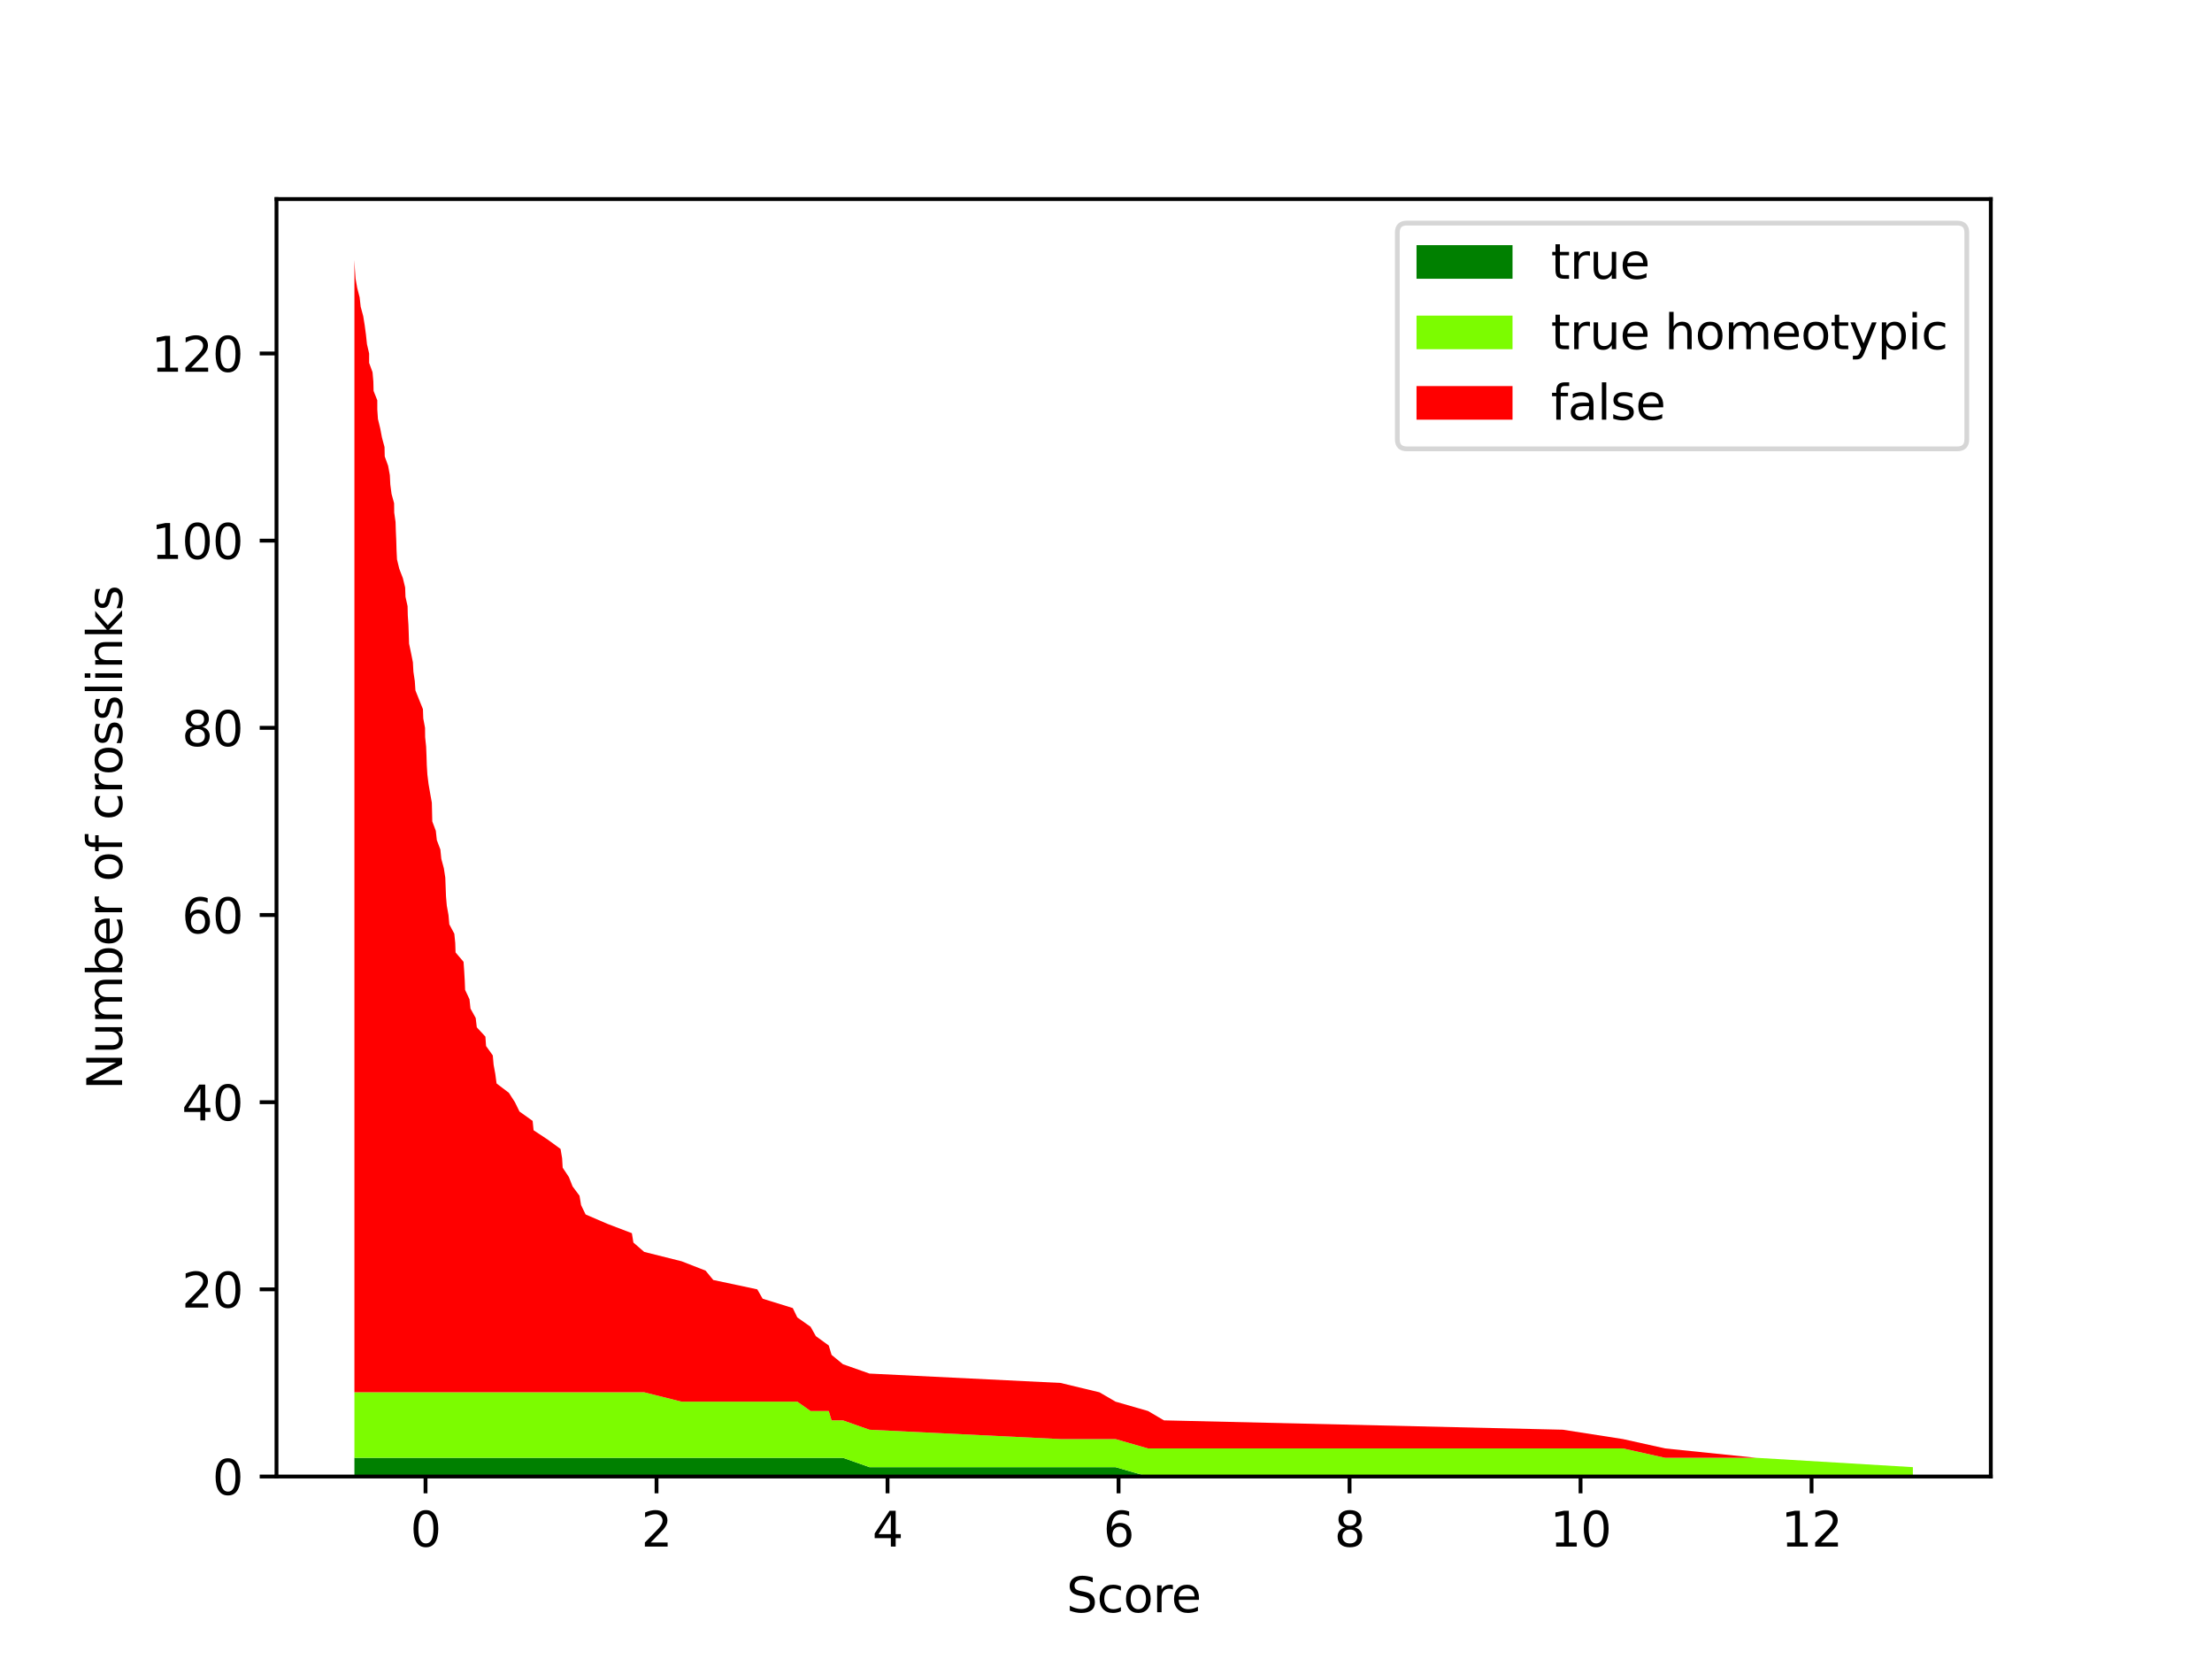 <?xml version="1.0" encoding="utf-8" standalone="no"?>
<!DOCTYPE svg PUBLIC "-//W3C//DTD SVG 1.1//EN"
  "http://www.w3.org/Graphics/SVG/1.1/DTD/svg11.dtd">
<svg xmlns:xlink="http://www.w3.org/1999/xlink" width="460.8pt" height="345.6pt" viewBox="0 0 460.8 345.6" xmlns="http://www.w3.org/2000/svg" version="1.1">
 <defs>
  <style type="text/css">*{stroke-linejoin: round; stroke-linecap: butt}</style>
 </defs>
 <g id="figure_1">
  <g id="patch_1">
   <path d="M 0 345.6 
L 460.8 345.6 
L 460.8 0 
L 0 0 
z
" style="fill: #ffffff"/>
  </g>
  <g id="axes_1">
   <g id="patch_2">
    <path d="M 57.6 307.584 
L 414.72 307.584 
L 414.72 41.472 
L 57.6 41.472 
z
" style="fill: #ffffff"/>
   </g>
   <g id="PolyCollection_1">
    <path d="M 73.833 303.685 
L 73.833 307.584 
L 73.935 307.584 
L 74.072 307.584 
L 74.417 307.584 
L 74.918 307.584 
L 75.137 307.584 
L 75.664 307.584 
L 75.977 307.584 
L 76.238 307.584 
L 76.444 307.584 
L 76.896 307.584 
L 76.896 307.584 
L 77.606 307.584 
L 77.777 307.584 
L 77.824 307.584 
L 78.598 307.584 
L 78.601 307.584 
L 78.734 307.584 
L 79.207 307.584 
L 79.58 307.584 
L 80.104 307.584 
L 80.148 307.584 
L 80.854 307.584 
L 81.21 307.584 
L 81.308 307.584 
L 81.567 307.584 
L 82.099 307.584 
L 82.125 307.584 
L 82.401 307.584 
L 82.463 307.584 
L 82.55 307.584 
L 82.605 307.584 
L 82.702 307.584 
L 83.175 307.584 
L 83.923 307.584 
L 84.399 307.584 
L 84.471 307.584 
L 84.906 307.584 
L 84.952 307.584 
L 85.085 307.584 
L 85.155 307.584 
L 85.217 307.584 
L 85.627 307.584 
L 86.014 307.584 
L 86.119 307.584 
L 86.409 307.584 
L 86.541 307.584 
L 87.318 307.584 
L 88.104 307.584 
L 88.178 307.584 
L 88.543 307.584 
L 88.565 307.584 
L 88.769 307.584 
L 88.849 307.584 
L 88.91 307.584 
L 89.032 307.584 
L 89.272 307.584 
L 89.611 307.584 
L 89.96 307.584 
L 90.009 307.584 
L 90.053 307.584 
L 90.786 307.584 
L 91 307.584 
L 91.738 307.584 
L 91.936 307.584 
L 92.461 307.584 
L 92.761 307.584 
L 92.835 307.584 
L 92.91 307.584 
L 93.077 307.584 
L 93.427 307.584 
L 93.602 307.584 
L 94.644 307.584 
L 94.838 307.584 
L 94.903 307.584 
L 96.562 307.584 
L 96.7 307.584 
L 96.814 307.584 
L 96.891 307.584 
L 97.805 307.584 
L 98.01 307.584 
L 99.095 307.584 
L 99.327 307.584 
L 101.119 307.584 
L 101.256 307.584 
L 102.655 307.584 
L 102.828 307.584 
L 103.185 307.584 
L 103.443 307.584 
L 106.008 307.584 
L 107.266 307.584 
L 108.218 307.584 
L 110.958 307.584 
L 111.154 307.584 
L 114.101 307.584 
L 116.775 307.584 
L 117.104 307.584 
L 117.216 307.584 
L 118.509 307.584 
L 119.278 307.584 
L 120.726 307.584 
L 121.05 307.584 
L 121.996 307.584 
L 126.525 307.584 
L 131.632 307.584 
L 131.949 307.584 
L 134.2 307.584 
L 141.987 307.584 
L 146.984 307.584 
L 148.587 307.584 
L 157.754 307.584 
L 158.873 307.584 
L 165.15 307.584 
L 166.092 307.584 
L 168.86 307.584 
L 169.958 307.584 
L 172.645 307.584 
L 173.232 307.584 
L 175.602 307.584 
L 181.128 307.584 
L 220.916 307.584 
L 229.034 307.584 
L 232.386 307.584 
L 239.153 307.584 
L 242.474 307.584 
L 325.568 307.584 
L 338.103 307.584 
L 346.888 307.584 
L 365.851 307.584 
L 398.487 307.584 
L 398.487 307.584 
L 398.487 307.584 
L 365.851 307.584 
L 346.888 307.584 
L 338.103 307.584 
L 325.568 307.584 
L 242.474 307.584 
L 239.153 307.584 
L 232.386 305.634 
L 229.034 305.634 
L 220.916 305.634 
L 181.128 305.634 
L 175.602 303.685 
L 173.232 303.685 
L 172.645 303.685 
L 169.958 303.685 
L 168.86 303.685 
L 166.092 303.685 
L 165.15 303.685 
L 158.873 303.685 
L 157.754 303.685 
L 148.587 303.685 
L 146.984 303.685 
L 141.987 303.685 
L 134.2 303.685 
L 131.949 303.685 
L 131.632 303.685 
L 126.525 303.685 
L 121.996 303.685 
L 121.05 303.685 
L 120.726 303.685 
L 119.278 303.685 
L 118.509 303.685 
L 117.216 303.685 
L 117.104 303.685 
L 116.775 303.685 
L 114.101 303.685 
L 111.154 303.685 
L 110.958 303.685 
L 108.218 303.685 
L 107.266 303.685 
L 106.008 303.685 
L 103.443 303.685 
L 103.185 303.685 
L 102.828 303.685 
L 102.655 303.685 
L 101.256 303.685 
L 101.119 303.685 
L 99.327 303.685 
L 99.095 303.685 
L 98.01 303.685 
L 97.805 303.685 
L 96.891 303.685 
L 96.814 303.685 
L 96.7 303.685 
L 96.562 303.685 
L 94.903 303.685 
L 94.838 303.685 
L 94.644 303.685 
L 93.602 303.685 
L 93.427 303.685 
L 93.077 303.685 
L 92.91 303.685 
L 92.835 303.685 
L 92.761 303.685 
L 92.461 303.685 
L 91.936 303.685 
L 91.738 303.685 
L 91 303.685 
L 90.786 303.685 
L 90.053 303.685 
L 90.009 303.685 
L 89.96 303.685 
L 89.611 303.685 
L 89.272 303.685 
L 89.032 303.685 
L 88.91 303.685 
L 88.849 303.685 
L 88.769 303.685 
L 88.565 303.685 
L 88.543 303.685 
L 88.178 303.685 
L 88.104 303.685 
L 87.318 303.685 
L 86.541 303.685 
L 86.409 303.685 
L 86.119 303.685 
L 86.014 303.685 
L 85.627 303.685 
L 85.217 303.685 
L 85.155 303.685 
L 85.085 303.685 
L 84.952 303.685 
L 84.906 303.685 
L 84.471 303.685 
L 84.399 303.685 
L 83.923 303.685 
L 83.175 303.685 
L 82.702 303.685 
L 82.605 303.685 
L 82.55 303.685 
L 82.463 303.685 
L 82.401 303.685 
L 82.125 303.685 
L 82.099 303.685 
L 81.567 303.685 
L 81.308 303.685 
L 81.21 303.685 
L 80.854 303.685 
L 80.148 303.685 
L 80.104 303.685 
L 79.58 303.685 
L 79.207 303.685 
L 78.734 303.685 
L 78.601 303.685 
L 78.598 303.685 
L 77.824 303.685 
L 77.777 303.685 
L 77.606 303.685 
L 76.896 303.685 
L 76.896 303.685 
L 76.444 303.685 
L 76.238 303.685 
L 75.977 303.685 
L 75.664 303.685 
L 75.137 303.685 
L 74.918 303.685 
L 74.417 303.685 
L 74.072 303.685 
L 73.935 303.685 
L 73.833 303.685 
z
" clip-path="url(#p08d14aa2ee)" style="fill: #008000"/>
   </g>
   <g id="PolyCollection_2">
    <path d="M 73.833 290.038 
L 73.833 303.685 
L 73.935 303.685 
L 74.072 303.685 
L 74.417 303.685 
L 74.918 303.685 
L 75.137 303.685 
L 75.664 303.685 
L 75.977 303.685 
L 76.238 303.685 
L 76.444 303.685 
L 76.896 303.685 
L 76.896 303.685 
L 77.606 303.685 
L 77.777 303.685 
L 77.824 303.685 
L 78.598 303.685 
L 78.601 303.685 
L 78.734 303.685 
L 79.207 303.685 
L 79.58 303.685 
L 80.104 303.685 
L 80.148 303.685 
L 80.854 303.685 
L 81.21 303.685 
L 81.308 303.685 
L 81.567 303.685 
L 82.099 303.685 
L 82.125 303.685 
L 82.401 303.685 
L 82.463 303.685 
L 82.55 303.685 
L 82.605 303.685 
L 82.702 303.685 
L 83.175 303.685 
L 83.923 303.685 
L 84.399 303.685 
L 84.471 303.685 
L 84.906 303.685 
L 84.952 303.685 
L 85.085 303.685 
L 85.155 303.685 
L 85.217 303.685 
L 85.627 303.685 
L 86.014 303.685 
L 86.119 303.685 
L 86.409 303.685 
L 86.541 303.685 
L 87.318 303.685 
L 88.104 303.685 
L 88.178 303.685 
L 88.543 303.685 
L 88.565 303.685 
L 88.769 303.685 
L 88.849 303.685 
L 88.91 303.685 
L 89.032 303.685 
L 89.272 303.685 
L 89.611 303.685 
L 89.96 303.685 
L 90.009 303.685 
L 90.053 303.685 
L 90.786 303.685 
L 91 303.685 
L 91.738 303.685 
L 91.936 303.685 
L 92.461 303.685 
L 92.761 303.685 
L 92.835 303.685 
L 92.91 303.685 
L 93.077 303.685 
L 93.427 303.685 
L 93.602 303.685 
L 94.644 303.685 
L 94.838 303.685 
L 94.903 303.685 
L 96.562 303.685 
L 96.7 303.685 
L 96.814 303.685 
L 96.891 303.685 
L 97.805 303.685 
L 98.01 303.685 
L 99.095 303.685 
L 99.327 303.685 
L 101.119 303.685 
L 101.256 303.685 
L 102.655 303.685 
L 102.828 303.685 
L 103.185 303.685 
L 103.443 303.685 
L 106.008 303.685 
L 107.266 303.685 
L 108.218 303.685 
L 110.958 303.685 
L 111.154 303.685 
L 114.101 303.685 
L 116.775 303.685 
L 117.104 303.685 
L 117.216 303.685 
L 118.509 303.685 
L 119.278 303.685 
L 120.726 303.685 
L 121.05 303.685 
L 121.996 303.685 
L 126.525 303.685 
L 131.632 303.685 
L 131.949 303.685 
L 134.2 303.685 
L 141.987 303.685 
L 146.984 303.685 
L 148.587 303.685 
L 157.754 303.685 
L 158.873 303.685 
L 165.15 303.685 
L 166.092 303.685 
L 168.86 303.685 
L 169.958 303.685 
L 172.645 303.685 
L 173.232 303.685 
L 175.602 303.685 
L 181.128 305.634 
L 220.916 305.634 
L 229.034 305.634 
L 232.386 305.634 
L 239.153 307.584 
L 242.474 307.584 
L 325.568 307.584 
L 338.103 307.584 
L 346.888 307.584 
L 365.851 307.584 
L 398.487 307.584 
L 398.487 305.634 
L 398.487 305.634 
L 365.851 303.685 
L 346.888 303.685 
L 338.103 301.735 
L 325.568 301.735 
L 242.474 301.735 
L 239.153 301.735 
L 232.386 299.786 
L 229.034 299.786 
L 220.916 299.786 
L 181.128 297.836 
L 175.602 295.887 
L 173.232 295.887 
L 172.645 293.937 
L 169.958 293.937 
L 168.86 293.937 
L 166.092 291.988 
L 165.15 291.988 
L 158.873 291.988 
L 157.754 291.988 
L 148.587 291.988 
L 146.984 291.988 
L 141.987 291.988 
L 134.2 290.038 
L 131.949 290.038 
L 131.632 290.038 
L 126.525 290.038 
L 121.996 290.038 
L 121.05 290.038 
L 120.726 290.038 
L 119.278 290.038 
L 118.509 290.038 
L 117.216 290.038 
L 117.104 290.038 
L 116.775 290.038 
L 114.101 290.038 
L 111.154 290.038 
L 110.958 290.038 
L 108.218 290.038 
L 107.266 290.038 
L 106.008 290.038 
L 103.443 290.038 
L 103.185 290.038 
L 102.828 290.038 
L 102.655 290.038 
L 101.256 290.038 
L 101.119 290.038 
L 99.327 290.038 
L 99.095 290.038 
L 98.01 290.038 
L 97.805 290.038 
L 96.891 290.038 
L 96.814 290.038 
L 96.7 290.038 
L 96.562 290.038 
L 94.903 290.038 
L 94.838 290.038 
L 94.644 290.038 
L 93.602 290.038 
L 93.427 290.038 
L 93.077 290.038 
L 92.91 290.038 
L 92.835 290.038 
L 92.761 290.038 
L 92.461 290.038 
L 91.936 290.038 
L 91.738 290.038 
L 91 290.038 
L 90.786 290.038 
L 90.053 290.038 
L 90.009 290.038 
L 89.96 290.038 
L 89.611 290.038 
L 89.272 290.038 
L 89.032 290.038 
L 88.91 290.038 
L 88.849 290.038 
L 88.769 290.038 
L 88.565 290.038 
L 88.543 290.038 
L 88.178 290.038 
L 88.104 290.038 
L 87.318 290.038 
L 86.541 290.038 
L 86.409 290.038 
L 86.119 290.038 
L 86.014 290.038 
L 85.627 290.038 
L 85.217 290.038 
L 85.155 290.038 
L 85.085 290.038 
L 84.952 290.038 
L 84.906 290.038 
L 84.471 290.038 
L 84.399 290.038 
L 83.923 290.038 
L 83.175 290.038 
L 82.702 290.038 
L 82.605 290.038 
L 82.55 290.038 
L 82.463 290.038 
L 82.401 290.038 
L 82.125 290.038 
L 82.099 290.038 
L 81.567 290.038 
L 81.308 290.038 
L 81.21 290.038 
L 80.854 290.038 
L 80.148 290.038 
L 80.104 290.038 
L 79.58 290.038 
L 79.207 290.038 
L 78.734 290.038 
L 78.601 290.038 
L 78.598 290.038 
L 77.824 290.038 
L 77.777 290.038 
L 77.606 290.038 
L 76.896 290.038 
L 76.896 290.038 
L 76.444 290.038 
L 76.238 290.038 
L 75.977 290.038 
L 75.664 290.038 
L 75.137 290.038 
L 74.918 290.038 
L 74.417 290.038 
L 74.072 290.038 
L 73.935 290.038 
L 73.833 290.038 
z
" clip-path="url(#p08d14aa2ee)" style="fill: #7cfc00"/>
   </g>
   <g id="PolyCollection_3">
    <path d="M 73.833 54.144 
L 73.833 290.038 
L 73.935 290.038 
L 74.072 290.038 
L 74.417 290.038 
L 74.918 290.038 
L 75.137 290.038 
L 75.664 290.038 
L 75.977 290.038 
L 76.238 290.038 
L 76.444 290.038 
L 76.896 290.038 
L 76.896 290.038 
L 77.606 290.038 
L 77.777 290.038 
L 77.824 290.038 
L 78.598 290.038 
L 78.601 290.038 
L 78.734 290.038 
L 79.207 290.038 
L 79.58 290.038 
L 80.104 290.038 
L 80.148 290.038 
L 80.854 290.038 
L 81.21 290.038 
L 81.308 290.038 
L 81.567 290.038 
L 82.099 290.038 
L 82.125 290.038 
L 82.401 290.038 
L 82.463 290.038 
L 82.55 290.038 
L 82.605 290.038 
L 82.702 290.038 
L 83.175 290.038 
L 83.923 290.038 
L 84.399 290.038 
L 84.471 290.038 
L 84.906 290.038 
L 84.952 290.038 
L 85.085 290.038 
L 85.155 290.038 
L 85.217 290.038 
L 85.627 290.038 
L 86.014 290.038 
L 86.119 290.038 
L 86.409 290.038 
L 86.541 290.038 
L 87.318 290.038 
L 88.104 290.038 
L 88.178 290.038 
L 88.543 290.038 
L 88.565 290.038 
L 88.769 290.038 
L 88.849 290.038 
L 88.91 290.038 
L 89.032 290.038 
L 89.272 290.038 
L 89.611 290.038 
L 89.96 290.038 
L 90.009 290.038 
L 90.053 290.038 
L 90.786 290.038 
L 91 290.038 
L 91.738 290.038 
L 91.936 290.038 
L 92.461 290.038 
L 92.761 290.038 
L 92.835 290.038 
L 92.91 290.038 
L 93.077 290.038 
L 93.427 290.038 
L 93.602 290.038 
L 94.644 290.038 
L 94.838 290.038 
L 94.903 290.038 
L 96.562 290.038 
L 96.7 290.038 
L 96.814 290.038 
L 96.891 290.038 
L 97.805 290.038 
L 98.01 290.038 
L 99.095 290.038 
L 99.327 290.038 
L 101.119 290.038 
L 101.256 290.038 
L 102.655 290.038 
L 102.828 290.038 
L 103.185 290.038 
L 103.443 290.038 
L 106.008 290.038 
L 107.266 290.038 
L 108.218 290.038 
L 110.958 290.038 
L 111.154 290.038 
L 114.101 290.038 
L 116.775 290.038 
L 117.104 290.038 
L 117.216 290.038 
L 118.509 290.038 
L 119.278 290.038 
L 120.726 290.038 
L 121.05 290.038 
L 121.996 290.038 
L 126.525 290.038 
L 131.632 290.038 
L 131.949 290.038 
L 134.2 290.038 
L 141.987 291.988 
L 146.984 291.988 
L 148.587 291.988 
L 157.754 291.988 
L 158.873 291.988 
L 165.15 291.988 
L 166.092 291.988 
L 168.86 293.937 
L 169.958 293.937 
L 172.645 293.937 
L 173.232 295.887 
L 175.602 295.887 
L 181.128 297.836 
L 220.916 299.786 
L 229.034 299.786 
L 232.386 299.786 
L 239.153 301.735 
L 242.474 301.735 
L 325.568 301.735 
L 338.103 301.735 
L 346.888 303.685 
L 365.851 303.685 
L 398.487 305.634 
L 398.487 305.634 
L 398.487 305.634 
L 365.851 303.685 
L 346.888 301.735 
L 338.103 299.786 
L 325.568 297.836 
L 242.474 295.887 
L 239.153 293.937 
L 232.386 291.988 
L 229.034 290.038 
L 220.916 288.089 
L 181.128 286.139 
L 175.602 284.19 
L 173.232 282.24 
L 172.645 280.29 
L 169.958 278.341 
L 168.86 276.391 
L 166.092 274.442 
L 165.15 272.492 
L 158.873 270.543 
L 157.754 268.593 
L 148.587 266.644 
L 146.984 264.694 
L 141.987 262.745 
L 134.2 260.795 
L 131.949 258.846 
L 131.632 256.896 
L 126.525 254.946 
L 121.996 252.997 
L 121.05 251.047 
L 120.726 249.098 
L 119.278 247.148 
L 118.509 245.199 
L 117.216 243.249 
L 117.104 241.3 
L 116.775 239.35 
L 114.101 237.401 
L 111.154 235.451 
L 110.958 233.502 
L 108.218 231.552 
L 107.266 229.602 
L 106.008 227.653 
L 103.443 225.703 
L 103.185 223.754 
L 102.828 221.804 
L 102.655 219.855 
L 101.256 217.905 
L 101.119 215.956 
L 99.327 214.006 
L 99.095 212.057 
L 98.01 210.107 
L 97.805 208.158 
L 96.891 206.208 
L 96.814 204.258 
L 96.7 202.309 
L 96.562 200.359 
L 94.903 198.41 
L 94.838 196.46 
L 94.644 194.511 
L 93.602 192.561 
L 93.427 190.612 
L 93.077 188.662 
L 92.91 186.713 
L 92.835 184.763 
L 92.761 182.814 
L 92.461 180.864 
L 91.936 178.914 
L 91.738 176.965 
L 91 175.015 
L 90.786 173.066 
L 90.053 171.116 
L 90.009 169.167 
L 89.96 167.217 
L 89.611 165.268 
L 89.272 163.318 
L 89.032 161.369 
L 88.91 159.419 
L 88.849 157.47 
L 88.769 155.52 
L 88.565 153.57 
L 88.543 151.621 
L 88.178 149.671 
L 88.104 147.722 
L 87.318 145.772 
L 86.541 143.823 
L 86.409 141.873 
L 86.119 139.924 
L 86.014 137.974 
L 85.627 136.025 
L 85.217 134.075 
L 85.155 132.126 
L 85.085 130.176 
L 84.952 128.226 
L 84.906 126.277 
L 84.471 124.327 
L 84.399 122.378 
L 83.923 120.428 
L 83.175 118.479 
L 82.702 116.529 
L 82.605 114.58 
L 82.55 112.63 
L 82.463 110.681 
L 82.401 108.731 
L 82.125 106.782 
L 82.099 104.832 
L 81.567 102.882 
L 81.308 100.933 
L 81.21 98.983 
L 80.854 97.034 
L 80.148 95.084 
L 80.104 93.135 
L 79.58 91.185 
L 79.207 89.236 
L 78.734 87.286 
L 78.601 85.337 
L 78.598 83.387 
L 77.824 81.438 
L 77.777 79.488 
L 77.606 77.538 
L 76.896 75.589 
L 76.896 73.639 
L 76.444 71.69 
L 76.238 69.74 
L 75.977 67.791 
L 75.664 65.841 
L 75.137 63.892 
L 74.918 61.942 
L 74.417 59.993 
L 74.072 58.043 
L 73.935 56.094 
L 73.833 54.144 
z
" clip-path="url(#p08d14aa2ee)" style="fill: #ff0000"/>
   </g>
   <g id="matplotlib.axis_1">
    <g id="xtick_1">
     <g id="line2d_1">
      <defs>
       <path id="mc9da0914b4" d="M 0 0 
L 0 3.5 
" style="stroke: #000000; stroke-width: 0.8"/>
      </defs>
      <g>
       <use xlink:href="#mc9da0914b4" x="88.646" y="307.584" style="stroke: #000000; stroke-width: 0.8"/>
      </g>
     </g>
     <g id="text_1">
      <!-- 0 -->
      <g transform="translate(85.465 322.182) scale(0.1 -0.1)">
       <defs>
        <path id="DejaVuSans-30" d="M 2034 4250 
Q 1547 4250 1301 3770 
Q 1056 3291 1056 2328 
Q 1056 1369 1301 889 
Q 1547 409 2034 409 
Q 2525 409 2770 889 
Q 3016 1369 3016 2328 
Q 3016 3291 2770 3770 
Q 2525 4250 2034 4250 
z
M 2034 4750 
Q 2819 4750 3233 4129 
Q 3647 3509 3647 2328 
Q 3647 1150 3233 529 
Q 2819 -91 2034 -91 
Q 1250 -91 836 529 
Q 422 1150 422 2328 
Q 422 3509 836 4129 
Q 1250 4750 2034 4750 
z
" transform="scale(0.016)"/>
       </defs>
       <use xlink:href="#DejaVuSans-30"/>
      </g>
     </g>
    </g>
    <g id="xtick_2">
     <g id="line2d_2">
      <g>
       <use xlink:href="#mc9da0914b4" x="136.769" y="307.584" style="stroke: #000000; stroke-width: 0.8"/>
      </g>
     </g>
     <g id="text_2">
      <!-- 2 -->
      <g transform="translate(133.588 322.182) scale(0.1 -0.1)">
       <defs>
        <path id="DejaVuSans-32" d="M 1228 531 
L 3431 531 
L 3431 0 
L 469 0 
L 469 531 
Q 828 903 1448 1529 
Q 2069 2156 2228 2338 
Q 2531 2678 2651 2914 
Q 2772 3150 2772 3378 
Q 2772 3750 2511 3984 
Q 2250 4219 1831 4219 
Q 1534 4219 1204 4116 
Q 875 4013 500 3803 
L 500 4441 
Q 881 4594 1212 4672 
Q 1544 4750 1819 4750 
Q 2544 4750 2975 4387 
Q 3406 4025 3406 3419 
Q 3406 3131 3298 2873 
Q 3191 2616 2906 2266 
Q 2828 2175 2409 1742 
Q 1991 1309 1228 531 
z
" transform="scale(0.016)"/>
       </defs>
       <use xlink:href="#DejaVuSans-32"/>
      </g>
     </g>
    </g>
    <g id="xtick_3">
     <g id="line2d_3">
      <g>
       <use xlink:href="#mc9da0914b4" x="184.891" y="307.584" style="stroke: #000000; stroke-width: 0.8"/>
      </g>
     </g>
     <g id="text_3">
      <!-- 4 -->
      <g transform="translate(181.71 322.182) scale(0.1 -0.1)">
       <defs>
        <path id="DejaVuSans-34" d="M 2419 4116 
L 825 1625 
L 2419 1625 
L 2419 4116 
z
M 2253 4666 
L 3047 4666 
L 3047 1625 
L 3713 1625 
L 3713 1100 
L 3047 1100 
L 3047 0 
L 2419 0 
L 2419 1100 
L 313 1100 
L 313 1709 
L 2253 4666 
z
" transform="scale(0.016)"/>
       </defs>
       <use xlink:href="#DejaVuSans-34"/>
      </g>
     </g>
    </g>
    <g id="xtick_4">
     <g id="line2d_4">
      <g>
       <use xlink:href="#mc9da0914b4" x="233.014" y="307.584" style="stroke: #000000; stroke-width: 0.8"/>
      </g>
     </g>
     <g id="text_4">
      <!-- 6 -->
      <g transform="translate(229.832 322.182) scale(0.1 -0.1)">
       <defs>
        <path id="DejaVuSans-36" d="M 2113 2584 
Q 1688 2584 1439 2293 
Q 1191 2003 1191 1497 
Q 1191 994 1439 701 
Q 1688 409 2113 409 
Q 2538 409 2786 701 
Q 3034 994 3034 1497 
Q 3034 2003 2786 2293 
Q 2538 2584 2113 2584 
z
M 3366 4563 
L 3366 3988 
Q 3128 4100 2886 4159 
Q 2644 4219 2406 4219 
Q 1781 4219 1451 3797 
Q 1122 3375 1075 2522 
Q 1259 2794 1537 2939 
Q 1816 3084 2150 3084 
Q 2853 3084 3261 2657 
Q 3669 2231 3669 1497 
Q 3669 778 3244 343 
Q 2819 -91 2113 -91 
Q 1303 -91 875 529 
Q 447 1150 447 2328 
Q 447 3434 972 4092 
Q 1497 4750 2381 4750 
Q 2619 4750 2861 4703 
Q 3103 4656 3366 4563 
z
" transform="scale(0.016)"/>
       </defs>
       <use xlink:href="#DejaVuSans-36"/>
      </g>
     </g>
    </g>
    <g id="xtick_5">
     <g id="line2d_5">
      <g>
       <use xlink:href="#mc9da0914b4" x="281.136" y="307.584" style="stroke: #000000; stroke-width: 0.8"/>
      </g>
     </g>
     <g id="text_5">
      <!-- 8 -->
      <g transform="translate(277.955 322.182) scale(0.1 -0.1)">
       <defs>
        <path id="DejaVuSans-38" d="M 2034 2216 
Q 1584 2216 1326 1975 
Q 1069 1734 1069 1313 
Q 1069 891 1326 650 
Q 1584 409 2034 409 
Q 2484 409 2743 651 
Q 3003 894 3003 1313 
Q 3003 1734 2745 1975 
Q 2488 2216 2034 2216 
z
M 1403 2484 
Q 997 2584 770 2862 
Q 544 3141 544 3541 
Q 544 4100 942 4425 
Q 1341 4750 2034 4750 
Q 2731 4750 3128 4425 
Q 3525 4100 3525 3541 
Q 3525 3141 3298 2862 
Q 3072 2584 2669 2484 
Q 3125 2378 3379 2068 
Q 3634 1759 3634 1313 
Q 3634 634 3220 271 
Q 2806 -91 2034 -91 
Q 1263 -91 848 271 
Q 434 634 434 1313 
Q 434 1759 690 2068 
Q 947 2378 1403 2484 
z
M 1172 3481 
Q 1172 3119 1398 2916 
Q 1625 2713 2034 2713 
Q 2441 2713 2670 2916 
Q 2900 3119 2900 3481 
Q 2900 3844 2670 4047 
Q 2441 4250 2034 4250 
Q 1625 4250 1398 4047 
Q 1172 3844 1172 3481 
z
" transform="scale(0.016)"/>
       </defs>
       <use xlink:href="#DejaVuSans-38"/>
      </g>
     </g>
    </g>
    <g id="xtick_6">
     <g id="line2d_6">
      <g>
       <use xlink:href="#mc9da0914b4" x="329.258" y="307.584" style="stroke: #000000; stroke-width: 0.8"/>
      </g>
     </g>
     <g id="text_6">
      <!-- 10 -->
      <g transform="translate(322.896 322.182) scale(0.1 -0.1)">
       <defs>
        <path id="DejaVuSans-31" d="M 794 531 
L 1825 531 
L 1825 4091 
L 703 3866 
L 703 4441 
L 1819 4666 
L 2450 4666 
L 2450 531 
L 3481 531 
L 3481 0 
L 794 0 
L 794 531 
z
" transform="scale(0.016)"/>
       </defs>
       <use xlink:href="#DejaVuSans-31"/>
       <use xlink:href="#DejaVuSans-30" x="63.623"/>
      </g>
     </g>
    </g>
    <g id="xtick_7">
     <g id="line2d_7">
      <g>
       <use xlink:href="#mc9da0914b4" x="377.381" y="307.584" style="stroke: #000000; stroke-width: 0.8"/>
      </g>
     </g>
     <g id="text_7">
      <!-- 12 -->
      <g transform="translate(371.018 322.182) scale(0.1 -0.1)">
       <use xlink:href="#DejaVuSans-31"/>
       <use xlink:href="#DejaVuSans-32" x="63.623"/>
      </g>
     </g>
    </g>
    <g id="text_8">
     <!-- Score -->
     <g transform="translate(222.158 335.861) scale(0.1 -0.1)">
      <defs>
       <path id="DejaVuSans-53" d="M 3425 4513 
L 3425 3897 
Q 3066 4069 2747 4153 
Q 2428 4238 2131 4238 
Q 1616 4238 1336 4038 
Q 1056 3838 1056 3469 
Q 1056 3159 1242 3001 
Q 1428 2844 1947 2747 
L 2328 2669 
Q 3034 2534 3370 2195 
Q 3706 1856 3706 1288 
Q 3706 609 3251 259 
Q 2797 -91 1919 -91 
Q 1588 -91 1214 -16 
Q 841 59 441 206 
L 441 856 
Q 825 641 1194 531 
Q 1563 422 1919 422 
Q 2459 422 2753 634 
Q 3047 847 3047 1241 
Q 3047 1584 2836 1778 
Q 2625 1972 2144 2069 
L 1759 2144 
Q 1053 2284 737 2584 
Q 422 2884 422 3419 
Q 422 4038 858 4394 
Q 1294 4750 2059 4750 
Q 2388 4750 2728 4690 
Q 3069 4631 3425 4513 
z
" transform="scale(0.016)"/>
       <path id="DejaVuSans-63" d="M 3122 3366 
L 3122 2828 
Q 2878 2963 2633 3030 
Q 2388 3097 2138 3097 
Q 1578 3097 1268 2742 
Q 959 2388 959 1747 
Q 959 1106 1268 751 
Q 1578 397 2138 397 
Q 2388 397 2633 464 
Q 2878 531 3122 666 
L 3122 134 
Q 2881 22 2623 -34 
Q 2366 -91 2075 -91 
Q 1284 -91 818 406 
Q 353 903 353 1747 
Q 353 2603 823 3093 
Q 1294 3584 2113 3584 
Q 2378 3584 2631 3529 
Q 2884 3475 3122 3366 
z
" transform="scale(0.016)"/>
       <path id="DejaVuSans-6f" d="M 1959 3097 
Q 1497 3097 1228 2736 
Q 959 2375 959 1747 
Q 959 1119 1226 758 
Q 1494 397 1959 397 
Q 2419 397 2687 759 
Q 2956 1122 2956 1747 
Q 2956 2369 2687 2733 
Q 2419 3097 1959 3097 
z
M 1959 3584 
Q 2709 3584 3137 3096 
Q 3566 2609 3566 1747 
Q 3566 888 3137 398 
Q 2709 -91 1959 -91 
Q 1206 -91 779 398 
Q 353 888 353 1747 
Q 353 2609 779 3096 
Q 1206 3584 1959 3584 
z
" transform="scale(0.016)"/>
       <path id="DejaVuSans-72" d="M 2631 2963 
Q 2534 3019 2420 3045 
Q 2306 3072 2169 3072 
Q 1681 3072 1420 2755 
Q 1159 2438 1159 1844 
L 1159 0 
L 581 0 
L 581 3500 
L 1159 3500 
L 1159 2956 
Q 1341 3275 1631 3429 
Q 1922 3584 2338 3584 
Q 2397 3584 2469 3576 
Q 2541 3569 2628 3553 
L 2631 2963 
z
" transform="scale(0.016)"/>
       <path id="DejaVuSans-65" d="M 3597 1894 
L 3597 1613 
L 953 1613 
Q 991 1019 1311 708 
Q 1631 397 2203 397 
Q 2534 397 2845 478 
Q 3156 559 3463 722 
L 3463 178 
Q 3153 47 2828 -22 
Q 2503 -91 2169 -91 
Q 1331 -91 842 396 
Q 353 884 353 1716 
Q 353 2575 817 3079 
Q 1281 3584 2069 3584 
Q 2775 3584 3186 3129 
Q 3597 2675 3597 1894 
z
M 3022 2063 
Q 3016 2534 2758 2815 
Q 2500 3097 2075 3097 
Q 1594 3097 1305 2825 
Q 1016 2553 972 2059 
L 3022 2063 
z
" transform="scale(0.016)"/>
      </defs>
      <use xlink:href="#DejaVuSans-53"/>
      <use xlink:href="#DejaVuSans-63" x="63.477"/>
      <use xlink:href="#DejaVuSans-6f" x="118.457"/>
      <use xlink:href="#DejaVuSans-72" x="179.639"/>
      <use xlink:href="#DejaVuSans-65" x="218.502"/>
     </g>
    </g>
   </g>
   <g id="matplotlib.axis_2">
    <g id="ytick_1">
     <g id="line2d_8">
      <defs>
       <path id="m38c962644f" d="M 0 0 
L -3.5 0 
" style="stroke: #000000; stroke-width: 0.8"/>
      </defs>
      <g>
       <use xlink:href="#m38c962644f" x="57.6" y="307.584" style="stroke: #000000; stroke-width: 0.8"/>
      </g>
     </g>
     <g id="text_9">
      <!-- 0 -->
      <g transform="translate(44.237 311.383) scale(0.1 -0.1)">
       <use xlink:href="#DejaVuSans-30"/>
      </g>
     </g>
    </g>
    <g id="ytick_2">
     <g id="line2d_9">
      <g>
       <use xlink:href="#m38c962644f" x="57.6" y="268.593" style="stroke: #000000; stroke-width: 0.8"/>
      </g>
     </g>
     <g id="text_10">
      <!-- 20 -->
      <g transform="translate(37.875 272.392) scale(0.1 -0.1)">
       <use xlink:href="#DejaVuSans-32"/>
       <use xlink:href="#DejaVuSans-30" x="63.623"/>
      </g>
     </g>
    </g>
    <g id="ytick_3">
     <g id="line2d_10">
      <g>
       <use xlink:href="#m38c962644f" x="57.6" y="229.602" style="stroke: #000000; stroke-width: 0.8"/>
      </g>
     </g>
     <g id="text_11">
      <!-- 40 -->
      <g transform="translate(37.875 233.402) scale(0.1 -0.1)">
       <use xlink:href="#DejaVuSans-34"/>
       <use xlink:href="#DejaVuSans-30" x="63.623"/>
      </g>
     </g>
    </g>
    <g id="ytick_4">
     <g id="line2d_11">
      <g>
       <use xlink:href="#m38c962644f" x="57.6" y="190.612" style="stroke: #000000; stroke-width: 0.8"/>
      </g>
     </g>
     <g id="text_12">
      <!-- 60 -->
      <g transform="translate(37.875 194.411) scale(0.1 -0.1)">
       <use xlink:href="#DejaVuSans-36"/>
       <use xlink:href="#DejaVuSans-30" x="63.623"/>
      </g>
     </g>
    </g>
    <g id="ytick_5">
     <g id="line2d_12">
      <g>
       <use xlink:href="#m38c962644f" x="57.6" y="151.621" style="stroke: #000000; stroke-width: 0.8"/>
      </g>
     </g>
     <g id="text_13">
      <!-- 80 -->
      <g transform="translate(37.875 155.42) scale(0.1 -0.1)">
       <use xlink:href="#DejaVuSans-38"/>
       <use xlink:href="#DejaVuSans-30" x="63.623"/>
      </g>
     </g>
    </g>
    <g id="ytick_6">
     <g id="line2d_13">
      <g>
       <use xlink:href="#m38c962644f" x="57.6" y="112.63" style="stroke: #000000; stroke-width: 0.8"/>
      </g>
     </g>
     <g id="text_14">
      <!-- 100 -->
      <g transform="translate(31.512 116.429) scale(0.1 -0.1)">
       <use xlink:href="#DejaVuSans-31"/>
       <use xlink:href="#DejaVuSans-30" x="63.623"/>
       <use xlink:href="#DejaVuSans-30" x="127.246"/>
      </g>
     </g>
    </g>
    <g id="ytick_7">
     <g id="line2d_14">
      <g>
       <use xlink:href="#m38c962644f" x="57.6" y="73.639" style="stroke: #000000; stroke-width: 0.8"/>
      </g>
     </g>
     <g id="text_15">
      <!-- 120 -->
      <g transform="translate(31.512 77.439) scale(0.1 -0.1)">
       <use xlink:href="#DejaVuSans-31"/>
       <use xlink:href="#DejaVuSans-32" x="63.623"/>
       <use xlink:href="#DejaVuSans-30" x="127.246"/>
      </g>
     </g>
    </g>
    <g id="text_16">
     <!-- Number of crosslinks -->
     <g transform="translate(25.433 227.019) rotate(-90) scale(0.1 -0.1)">
      <defs>
       <path id="DejaVuSans-4e" d="M 628 4666 
L 1478 4666 
L 3547 763 
L 3547 4666 
L 4159 4666 
L 4159 0 
L 3309 0 
L 1241 3903 
L 1241 0 
L 628 0 
L 628 4666 
z
" transform="scale(0.016)"/>
       <path id="DejaVuSans-75" d="M 544 1381 
L 544 3500 
L 1119 3500 
L 1119 1403 
Q 1119 906 1312 657 
Q 1506 409 1894 409 
Q 2359 409 2629 706 
Q 2900 1003 2900 1516 
L 2900 3500 
L 3475 3500 
L 3475 0 
L 2900 0 
L 2900 538 
Q 2691 219 2414 64 
Q 2138 -91 1772 -91 
Q 1169 -91 856 284 
Q 544 659 544 1381 
z
M 1991 3584 
L 1991 3584 
z
" transform="scale(0.016)"/>
       <path id="DejaVuSans-6d" d="M 3328 2828 
Q 3544 3216 3844 3400 
Q 4144 3584 4550 3584 
Q 5097 3584 5394 3201 
Q 5691 2819 5691 2113 
L 5691 0 
L 5113 0 
L 5113 2094 
Q 5113 2597 4934 2840 
Q 4756 3084 4391 3084 
Q 3944 3084 3684 2787 
Q 3425 2491 3425 1978 
L 3425 0 
L 2847 0 
L 2847 2094 
Q 2847 2600 2669 2842 
Q 2491 3084 2119 3084 
Q 1678 3084 1418 2786 
Q 1159 2488 1159 1978 
L 1159 0 
L 581 0 
L 581 3500 
L 1159 3500 
L 1159 2956 
Q 1356 3278 1631 3431 
Q 1906 3584 2284 3584 
Q 2666 3584 2933 3390 
Q 3200 3197 3328 2828 
z
" transform="scale(0.016)"/>
       <path id="DejaVuSans-62" d="M 3116 1747 
Q 3116 2381 2855 2742 
Q 2594 3103 2138 3103 
Q 1681 3103 1420 2742 
Q 1159 2381 1159 1747 
Q 1159 1113 1420 752 
Q 1681 391 2138 391 
Q 2594 391 2855 752 
Q 3116 1113 3116 1747 
z
M 1159 2969 
Q 1341 3281 1617 3432 
Q 1894 3584 2278 3584 
Q 2916 3584 3314 3078 
Q 3713 2572 3713 1747 
Q 3713 922 3314 415 
Q 2916 -91 2278 -91 
Q 1894 -91 1617 61 
Q 1341 213 1159 525 
L 1159 0 
L 581 0 
L 581 4863 
L 1159 4863 
L 1159 2969 
z
" transform="scale(0.016)"/>
       <path id="DejaVuSans-20" transform="scale(0.016)"/>
       <path id="DejaVuSans-66" d="M 2375 4863 
L 2375 4384 
L 1825 4384 
Q 1516 4384 1395 4259 
Q 1275 4134 1275 3809 
L 1275 3500 
L 2222 3500 
L 2222 3053 
L 1275 3053 
L 1275 0 
L 697 0 
L 697 3053 
L 147 3053 
L 147 3500 
L 697 3500 
L 697 3744 
Q 697 4328 969 4595 
Q 1241 4863 1831 4863 
L 2375 4863 
z
" transform="scale(0.016)"/>
       <path id="DejaVuSans-73" d="M 2834 3397 
L 2834 2853 
Q 2591 2978 2328 3040 
Q 2066 3103 1784 3103 
Q 1356 3103 1142 2972 
Q 928 2841 928 2578 
Q 928 2378 1081 2264 
Q 1234 2150 1697 2047 
L 1894 2003 
Q 2506 1872 2764 1633 
Q 3022 1394 3022 966 
Q 3022 478 2636 193 
Q 2250 -91 1575 -91 
Q 1294 -91 989 -36 
Q 684 19 347 128 
L 347 722 
Q 666 556 975 473 
Q 1284 391 1588 391 
Q 1994 391 2212 530 
Q 2431 669 2431 922 
Q 2431 1156 2273 1281 
Q 2116 1406 1581 1522 
L 1381 1569 
Q 847 1681 609 1914 
Q 372 2147 372 2553 
Q 372 3047 722 3315 
Q 1072 3584 1716 3584 
Q 2034 3584 2315 3537 
Q 2597 3491 2834 3397 
z
" transform="scale(0.016)"/>
       <path id="DejaVuSans-6c" d="M 603 4863 
L 1178 4863 
L 1178 0 
L 603 0 
L 603 4863 
z
" transform="scale(0.016)"/>
       <path id="DejaVuSans-69" d="M 603 3500 
L 1178 3500 
L 1178 0 
L 603 0 
L 603 3500 
z
M 603 4863 
L 1178 4863 
L 1178 4134 
L 603 4134 
L 603 4863 
z
" transform="scale(0.016)"/>
       <path id="DejaVuSans-6e" d="M 3513 2113 
L 3513 0 
L 2938 0 
L 2938 2094 
Q 2938 2591 2744 2837 
Q 2550 3084 2163 3084 
Q 1697 3084 1428 2787 
Q 1159 2491 1159 1978 
L 1159 0 
L 581 0 
L 581 3500 
L 1159 3500 
L 1159 2956 
Q 1366 3272 1645 3428 
Q 1925 3584 2291 3584 
Q 2894 3584 3203 3211 
Q 3513 2838 3513 2113 
z
" transform="scale(0.016)"/>
       <path id="DejaVuSans-6b" d="M 581 4863 
L 1159 4863 
L 1159 1991 
L 2875 3500 
L 3609 3500 
L 1753 1863 
L 3688 0 
L 2938 0 
L 1159 1709 
L 1159 0 
L 581 0 
L 581 4863 
z
" transform="scale(0.016)"/>
      </defs>
      <use xlink:href="#DejaVuSans-4e"/>
      <use xlink:href="#DejaVuSans-75" x="74.805"/>
      <use xlink:href="#DejaVuSans-6d" x="138.184"/>
      <use xlink:href="#DejaVuSans-62" x="235.596"/>
      <use xlink:href="#DejaVuSans-65" x="299.072"/>
      <use xlink:href="#DejaVuSans-72" x="360.596"/>
      <use xlink:href="#DejaVuSans-20" x="401.709"/>
      <use xlink:href="#DejaVuSans-6f" x="433.496"/>
      <use xlink:href="#DejaVuSans-66" x="494.678"/>
      <use xlink:href="#DejaVuSans-20" x="529.883"/>
      <use xlink:href="#DejaVuSans-63" x="561.67"/>
      <use xlink:href="#DejaVuSans-72" x="616.65"/>
      <use xlink:href="#DejaVuSans-6f" x="655.514"/>
      <use xlink:href="#DejaVuSans-73" x="716.695"/>
      <use xlink:href="#DejaVuSans-73" x="768.795"/>
      <use xlink:href="#DejaVuSans-6c" x="820.895"/>
      <use xlink:href="#DejaVuSans-69" x="848.678"/>
      <use xlink:href="#DejaVuSans-6e" x="876.461"/>
      <use xlink:href="#DejaVuSans-6b" x="939.84"/>
      <use xlink:href="#DejaVuSans-73" x="997.75"/>
     </g>
    </g>
   </g>
   <g id="patch_3">
    <path d="M 57.6 307.584 
L 57.6 41.472 
" style="fill: none; stroke: #000000; stroke-width: 0.8; stroke-linejoin: miter; stroke-linecap: square"/>
   </g>
   <g id="patch_4">
    <path d="M 414.72 307.584 
L 414.72 41.472 
" style="fill: none; stroke: #000000; stroke-width: 0.8; stroke-linejoin: miter; stroke-linecap: square"/>
   </g>
   <g id="patch_5">
    <path d="M 57.6 307.584 
L 414.72 307.584 
" style="fill: none; stroke: #000000; stroke-width: 0.8; stroke-linejoin: miter; stroke-linecap: square"/>
   </g>
   <g id="patch_6">
    <path d="M 57.6 41.472 
L 414.72 41.472 
" style="fill: none; stroke: #000000; stroke-width: 0.8; stroke-linejoin: miter; stroke-linecap: square"/>
   </g>
   <g id="legend_1">
    <g id="patch_7">
     <path d="M 293.087 93.506 
L 407.72 93.506 
Q 409.72 93.506 409.72 91.506 
L 409.72 48.472 
Q 409.72 46.472 407.72 46.472 
L 293.087 46.472 
Q 291.087 46.472 291.087 48.472 
L 291.087 91.506 
Q 291.087 93.506 293.087 93.506 
z
" style="fill: #ffffff; opacity: 0.8; stroke: #cccccc; stroke-linejoin: miter"/>
    </g>
    <g id="patch_8">
     <path d="M 295.087 58.07 
L 315.087 58.07 
L 315.087 51.07 
L 295.087 51.07 
z
" style="fill: #008000"/>
    </g>
    <g id="text_17">
     <!-- true -->
     <g transform="translate(323.087 58.07) scale(0.1 -0.1)">
      <defs>
       <path id="DejaVuSans-74" d="M 1172 4494 
L 1172 3500 
L 2356 3500 
L 2356 3053 
L 1172 3053 
L 1172 1153 
Q 1172 725 1289 603 
Q 1406 481 1766 481 
L 2356 481 
L 2356 0 
L 1766 0 
Q 1100 0 847 248 
Q 594 497 594 1153 
L 594 3053 
L 172 3053 
L 172 3500 
L 594 3500 
L 594 4494 
L 1172 4494 
z
" transform="scale(0.016)"/>
      </defs>
      <use xlink:href="#DejaVuSans-74"/>
      <use xlink:href="#DejaVuSans-72" x="39.209"/>
      <use xlink:href="#DejaVuSans-75" x="80.322"/>
      <use xlink:href="#DejaVuSans-65" x="143.701"/>
     </g>
    </g>
    <g id="patch_9">
     <path d="M 295.087 72.749 
L 315.087 72.749 
L 315.087 65.749 
L 295.087 65.749 
z
" style="fill: #7cfc00"/>
    </g>
    <g id="text_18">
     <!-- true homeotypic -->
     <g transform="translate(323.087 72.749) scale(0.1 -0.1)">
      <defs>
       <path id="DejaVuSans-68" d="M 3513 2113 
L 3513 0 
L 2938 0 
L 2938 2094 
Q 2938 2591 2744 2837 
Q 2550 3084 2163 3084 
Q 1697 3084 1428 2787 
Q 1159 2491 1159 1978 
L 1159 0 
L 581 0 
L 581 4863 
L 1159 4863 
L 1159 2956 
Q 1366 3272 1645 3428 
Q 1925 3584 2291 3584 
Q 2894 3584 3203 3211 
Q 3513 2838 3513 2113 
z
" transform="scale(0.016)"/>
       <path id="DejaVuSans-79" d="M 2059 -325 
Q 1816 -950 1584 -1140 
Q 1353 -1331 966 -1331 
L 506 -1331 
L 506 -850 
L 844 -850 
Q 1081 -850 1212 -737 
Q 1344 -625 1503 -206 
L 1606 56 
L 191 3500 
L 800 3500 
L 1894 763 
L 2988 3500 
L 3597 3500 
L 2059 -325 
z
" transform="scale(0.016)"/>
       <path id="DejaVuSans-70" d="M 1159 525 
L 1159 -1331 
L 581 -1331 
L 581 3500 
L 1159 3500 
L 1159 2969 
Q 1341 3281 1617 3432 
Q 1894 3584 2278 3584 
Q 2916 3584 3314 3078 
Q 3713 2572 3713 1747 
Q 3713 922 3314 415 
Q 2916 -91 2278 -91 
Q 1894 -91 1617 61 
Q 1341 213 1159 525 
z
M 3116 1747 
Q 3116 2381 2855 2742 
Q 2594 3103 2138 3103 
Q 1681 3103 1420 2742 
Q 1159 2381 1159 1747 
Q 1159 1113 1420 752 
Q 1681 391 2138 391 
Q 2594 391 2855 752 
Q 3116 1113 3116 1747 
z
" transform="scale(0.016)"/>
      </defs>
      <use xlink:href="#DejaVuSans-74"/>
      <use xlink:href="#DejaVuSans-72" x="39.209"/>
      <use xlink:href="#DejaVuSans-75" x="80.322"/>
      <use xlink:href="#DejaVuSans-65" x="143.701"/>
      <use xlink:href="#DejaVuSans-20" x="205.225"/>
      <use xlink:href="#DejaVuSans-68" x="237.012"/>
      <use xlink:href="#DejaVuSans-6f" x="300.391"/>
      <use xlink:href="#DejaVuSans-6d" x="361.572"/>
      <use xlink:href="#DejaVuSans-65" x="458.984"/>
      <use xlink:href="#DejaVuSans-6f" x="520.508"/>
      <use xlink:href="#DejaVuSans-74" x="581.689"/>
      <use xlink:href="#DejaVuSans-79" x="620.898"/>
      <use xlink:href="#DejaVuSans-70" x="680.078"/>
      <use xlink:href="#DejaVuSans-69" x="743.555"/>
      <use xlink:href="#DejaVuSans-63" x="771.338"/>
     </g>
    </g>
    <g id="patch_10">
     <path d="M 295.087 87.427 
L 315.087 87.427 
L 315.087 80.427 
L 295.087 80.427 
z
" style="fill: #ff0000"/>
    </g>
    <g id="text_19">
     <!-- false -->
     <g transform="translate(323.087 87.427) scale(0.1 -0.1)">
      <defs>
       <path id="DejaVuSans-61" d="M 2194 1759 
Q 1497 1759 1228 1600 
Q 959 1441 959 1056 
Q 959 750 1161 570 
Q 1363 391 1709 391 
Q 2188 391 2477 730 
Q 2766 1069 2766 1631 
L 2766 1759 
L 2194 1759 
z
M 3341 1997 
L 3341 0 
L 2766 0 
L 2766 531 
Q 2569 213 2275 61 
Q 1981 -91 1556 -91 
Q 1019 -91 701 211 
Q 384 513 384 1019 
Q 384 1609 779 1909 
Q 1175 2209 1959 2209 
L 2766 2209 
L 2766 2266 
Q 2766 2663 2505 2880 
Q 2244 3097 1772 3097 
Q 1472 3097 1187 3025 
Q 903 2953 641 2809 
L 641 3341 
Q 956 3463 1253 3523 
Q 1550 3584 1831 3584 
Q 2591 3584 2966 3190 
Q 3341 2797 3341 1997 
z
" transform="scale(0.016)"/>
      </defs>
      <use xlink:href="#DejaVuSans-66"/>
      <use xlink:href="#DejaVuSans-61" x="35.205"/>
      <use xlink:href="#DejaVuSans-6c" x="96.484"/>
      <use xlink:href="#DejaVuSans-73" x="124.268"/>
      <use xlink:href="#DejaVuSans-65" x="176.367"/>
     </g>
    </g>
   </g>
  </g>
 </g>
 <defs>
  <clipPath id="p08d14aa2ee">
   <rect x="57.6" y="41.472" width="357.12" height="266.112"/>
  </clipPath>
 </defs>
</svg>
